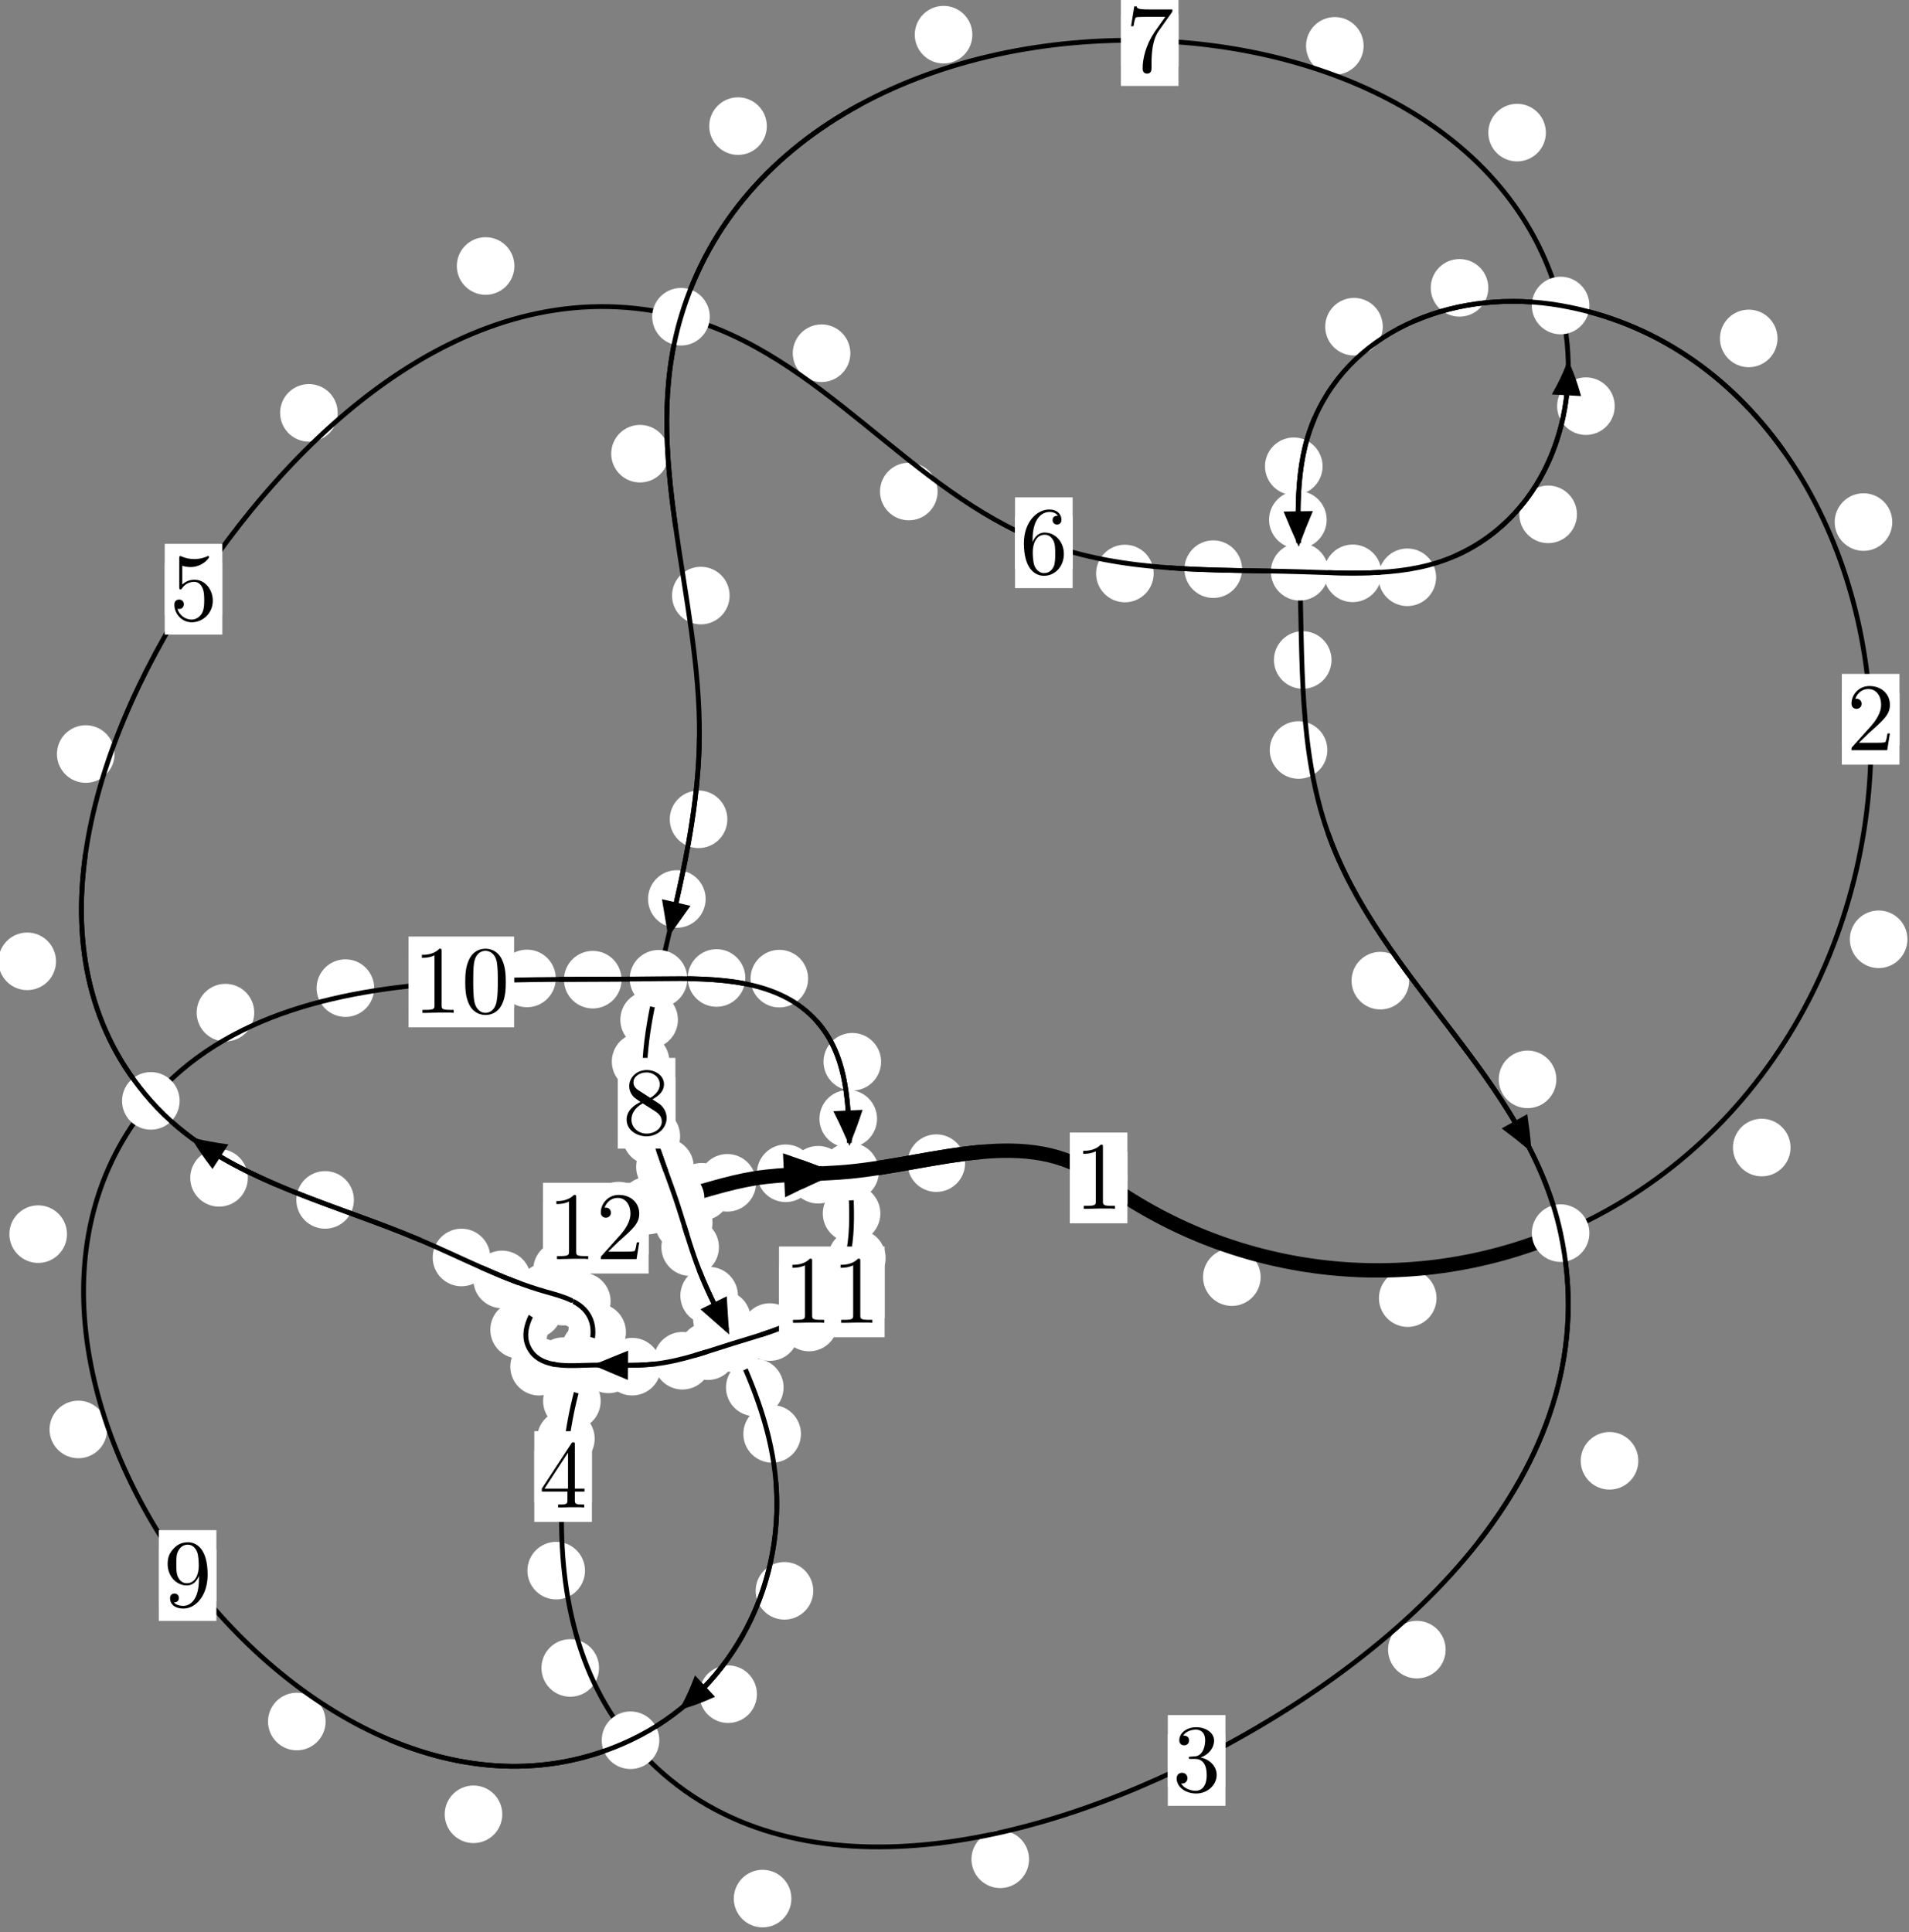 <?xml version="1.0"?>
<!-- Created by MetaPost 1.999 on 2021.07.06:0004 -->
<svg version="1.1" xmlns="http://www.w3.org/2000/svg" xmlns:xlink="http://www.w3.org/1999/xlink" width="198.167" height="200.565" viewBox="0 0 198.167 200.565">
<rect x="0" y="0" width="198.167" height="200.565" fill="#808080" stroke="none"/>
<!-- Original BoundingBox: -162.162170 -72.066254 36.004791 128.498978 -->
  <defs>
    <g transform="scale(0.01,0.01)" id="GLYPHcmr10_48">
      <path style="fill-rule: evenodd;" d="M460 -320C460 -400,455 -480,420 -554C374 -650,292 -666,250 -666C190 -666,117 -640,76 -547C44 -478,39 -400,39 -320C39 -245,43 -155,84 -79C127 2,200 22,249 22C303 22,379 1,423 -94C455 -163,460 -241,460 -320M249 -0C210 -0,151 -25,133 -121C122 -181,122 -273,122 -332C122 -396,122 -462,130 -516C149 -635,224 -644,249 -644C282 -644,348 -626,367 -527C377 -471,377 -395,377 -332C377 -257,377 -189,366 -125C351 -30,294 -0,249 -0"></path>
    </g>
    <g transform="scale(0.01,0.01)" id="GLYPHcmr10_49">
      <path style="fill-rule: evenodd;" d="M294 -640C294 -664,294 -666,271 -666C209 -602,121 -602,89 -602L89 -571C109 -571,168 -571,220 -597L220 -79C220 -43,217 -31,127 -31L95 -31L95 -0L257 -0L130 -3L217 -3L257 -3L297 -3L384 -3L419 -0L419 -31L387 -31C297 -31,294 -42,294 -79"></path>
    </g>
    <g transform="scale(0.01,0.01)" id="GLYPHcmr10_50">
      <path style="fill-rule: evenodd;" d="M127 -77L233 -180C389 -318,449 -372,449 -472C449 -586,359 -666,237 -666C124 -666,50 -574,50 -485C50 -429,100 -429,103 -429C120 -429,155 -441,155 -482C155 -508,137 -534,102 -534C94 -534,92 -534,89 -533C112 -598,166 -635,224 -635C315 -635,358 -554,358 -472C358 -392,308 -313,253 -251L61 -37C50 -26,50 -24,50 -0L421 -0L449 -174L424 -174C419 -144,412 -100,402 -85C395 -77,329 -77,307 -77"></path>
    </g>
    <g transform="scale(0.01,0.01)" id="GLYPHcmr10_51">
      <path style="fill-rule: evenodd;" d="M290 -352C372 -379,430 -449,430 -528C430 -610,342 -666,246 -666C145 -666,69 -606,69 -530C69 -497,91 -478,120 -478C151 -478,171 -500,171 -529C171 -579,124 -579,109 -579C140 -628,206 -641,242 -641C283 -641,338 -619,338 -529C338 -517,336 -459,310 -415C280 -367,246 -364,221 -363C213 -362,189 -360,182 -360C174 -359,167 -358,167 -348C167 -337,174 -337,191 -337L235 -337C317 -337,354 -269,354 -171C354 -35,285 -6,241 -6C198 -6,123 -23,88 -82C123 -77,154 -99,154 -137C154 -173,127 -193,98 -193C74 -193,42 -179,42 -135C42 -44,135 22,244 22C366 22,457 -69,457 -171C457 -253,394 -331,290 -352"></path>
    </g>
    <g transform="scale(0.01,0.01)" id="GLYPHcmr10_52">
      <path style="fill-rule: evenodd;" d="M294 -165L294 -78C294 -42,292 -31,218 -31L197 -31L197 -0L332 -0L238 -3L290 -3L332 -3L374 -3L427 -3L468 -0L468 -31L447 -31C373 -31,371 -42,371 -78L371 -165L471 -165L471 -196L371 -196L371 -651C371 -671,371 -677,355 -677C346 -677,343 -677,335 -665L28 -196L28 -165M300 -196L56 -196L300 -569"></path>
    </g>
    <g transform="scale(0.01,0.01)" id="GLYPHcmr10_53">
      <path style="fill-rule: evenodd;" d="M449 -201C449 -320,367 -420,259 -420C211 -420,168 -404,132 -369L132 -564C152 -558,185 -551,217 -551C340 -551,410 -642,410 -655C410 -661,407 -666,400 -666C399 -666,397 -666,392 -663C372 -654,323 -634,256 -634C216 -634,170 -641,123 -662C115 -665,113 -665,111 -665C101 -665,101 -657,101 -641L101 -345C101 -327,101 -319,115 -319C122 -319,124 -322,128 -328C139 -344,176 -398,257 -398C309 -398,334 -352,342 -334C358 -297,360 -258,360 -208C360 -173,360 -113,336 -71C312 -32,275 -6,229 -6C156 -6,99 -59,82 -118C85 -117,88 -116,99 -116C132 -116,149 -141,149 -165C149 -189,132 -214,99 -214C85 -214,50 -207,50 -161C50 -75,119 22,231 22C347 22,449 -74,449 -201"></path>
    </g>
    <g transform="scale(0.01,0.01)" id="GLYPHcmr10_54">
      <path style="fill-rule: evenodd;" d="M132 -328L132 -352C132 -605,256 -641,307 -641C331 -641,373 -635,395 -601C380 -601,340 -601,340 -556C340 -525,364 -510,386 -510C402 -510,432 -519,432 -558C432 -618,388 -666,305 -666C177 -666,42 -537,42 -316C42 -49,158 22,251 22C362 22,457 -72,457 -204C457 -331,368 -427,257 -427C189 -427,152 -376,132 -328M251 -6C188 -6,158 -66,152 -81C134 -128,134 -208,134 -226C134 -304,166 -404,256 -404C272 -404,318 -404,349 -342C367 -305,367 -254,367 -205C367 -157,367 -107,350 -71C320 -11,274 -6,251 -6"></path>
    </g>
    <g transform="scale(0.01,0.01)" id="GLYPHcmr10_55">
      <path style="fill-rule: evenodd;" d="M476 -609C485 -621,485 -623,485 -644L242 -644C120 -644,118 -657,114 -676L89 -676L56 -470L81 -470C84 -486,93 -549,106 -561C113 -567,191 -567,204 -567L411 -567C400 -551,321 -442,299 -409C209 -274,176 -135,176 -33C176 -23,176 22,222 22C268 22,268 -23,268 -33L268 -84C268 -139,271 -194,279 -248C283 -271,297 -357,341 -419"></path>
    </g>
    <g transform="scale(0.01,0.01)" id="GLYPHcmr10_56">
      <path style="fill-rule: evenodd;" d="M163 -457C117 -487,113 -521,113 -538C113 -599,178 -641,249 -641C322 -641,386 -589,386 -517C386 -460,347 -412,287 -377M309 -362C381 -399,430 -451,430 -517C430 -609,341 -666,250 -666C150 -666,69 -592,69 -499C69 -481,71 -436,113 -389C124 -377,161 -352,186 -335C128 -306,42 -250,42 -151C42 -45,144 22,249 22C362 22,457 -61,457 -168C457 -204,446 -249,408 -291C389 -312,373 -322,309 -362M209 -320L332 -242C360 -223,407 -193,407 -132C407 -58,332 -6,250 -6C164 -6,92 -68,92 -151C92 -209,124 -273,209 -320"></path>
    </g>
    <g transform="scale(0.01,0.01)" id="GLYPHcmr10_57">
      <path style="fill-rule: evenodd;" d="M367 -318L367 -286C367 -52,263 -6,205 -6C188 -6,134 -8,107 -42C151 -42,159 -71,159 -88C159 -119,135 -134,113 -134C97 -134,67 -125,67 -86C67 -19,121 22,206 22C335 22,457 -114,457 -329C457 -598,342 -666,253 -666C198 -666,149 -648,106 -603C65 -558,42 -516,42 -441C42 -316,130 -218,242 -218C303 -218,344 -260,367 -318M243 -241C227 -241,181 -241,150 -304C132 -341,132 -391,132 -440C132 -494,132 -541,153 -578C180 -628,218 -641,253 -641C299 -641,332 -607,349 -562C361 -530,365 -467,365 -421C365 -338,331 -241,243 -241"></path>
    </g>
  </defs>
  <path d="M130.863 132.568C130.863 131.775,130.548 131.015,129.987 130.455C129.427 129.894,128.666 129.579,127.874 129.579C127.081 129.579,126.321 129.894,125.76 130.455C125.2 131.015,124.885 131.775,124.885 132.568C124.885 133.361,125.2 134.121,125.76 134.681C126.321 135.242,127.081 135.557,127.874 135.557C128.666 135.557,129.427 135.242,129.987 134.681C130.548 134.121,130.863 133.361,130.863 132.568Z" style="fill: rgb(100%,100%,100%);stroke: none;"></path>
  <path d="M117.031 122.27C117.031 121.477,116.716 120.717,116.156 120.156C115.596 119.596,114.835 119.281,114.043 119.281C113.25 119.281,112.49 119.596,111.929 120.156C111.369 120.717,111.054 121.477,111.054 122.27C111.054 123.062,111.369 123.823,111.929 124.383C112.49 124.944,113.25 125.259,114.043 125.259C114.835 125.259,115.596 124.944,116.156 124.383C116.716 123.823,117.031 123.062,117.031 122.27Z" style="fill: rgb(100%,100%,100%);stroke: none;"></path>
  <path d="M185.871 119.118C185.871 118.325,185.556 117.565,184.995 117.005C184.435 116.444,183.674 116.129,182.882 116.129C182.089 116.129,181.329 116.444,180.768 117.005C180.208 117.565,179.893 118.325,179.893 119.118C179.893 119.911,180.208 120.671,180.768 121.231C181.329 121.792,182.089 122.107,182.882 122.107C183.674 122.107,184.435 121.792,184.995 121.231C185.556 120.671,185.871 119.911,185.871 119.118Z" style="fill: rgb(100%,100%,100%);stroke: none;"></path>
  <path d="M149.121 134.749C149.121 133.957,148.806 133.197,148.245 132.636C147.685 132.076,146.925 131.761,146.132 131.761C145.339 131.761,144.579 132.076,144.019 132.636C143.458 133.197,143.143 133.957,143.143 134.749C143.143 135.542,143.458 136.302,144.019 136.863C144.579 137.423,145.339 137.738,146.132 137.738C146.925 137.738,147.685 137.423,148.245 136.863C148.806 136.302,149.121 135.542,149.121 134.749Z" style="fill: rgb(100%,100%,100%);stroke: none;"></path>
  <path d="M196.431 54.191C196.431 53.398,196.116 52.638,195.556 52.077C194.995 51.517,194.235 51.202,193.442 51.202C192.65 51.202,191.889 51.517,191.329 52.077C190.768 52.638,190.453 53.398,190.453 54.191C190.453 54.983,190.768 55.744,191.329 56.304C191.889 56.865,192.65 57.179,193.442 57.179C194.235 57.179,194.995 56.865,195.556 56.304C196.116 55.744,196.431 54.983,196.431 54.191Z" style="fill: rgb(100%,100%,100%);stroke: none;"></path>
  <path d="M198.005 97.5C198.005 96.707,197.69 95.947,197.129 95.387C196.569 94.826,195.809 94.511,195.016 94.511C194.223 94.511,193.463 94.826,192.903 95.387C192.342 95.947,192.027 96.707,192.027 97.5C192.027 98.293,192.342 99.053,192.903 99.613C193.463 100.174,194.223 100.489,195.016 100.489C195.809 100.489,196.569 100.174,197.129 99.613C197.69 99.053,198.005 98.293,198.005 97.5Z" style="fill: rgb(100%,100%,100%);stroke: none;"></path>
  <path d="M154.496 29.878C154.496 29.085,154.181 28.325,153.621 27.764C153.06 27.204,152.3 26.889,151.507 26.889C150.715 26.889,149.955 27.204,149.394 27.764C148.834 28.325,148.519 29.085,148.519 29.878C148.519 30.67,148.834 31.431,149.394 31.991C149.955 32.552,150.715 32.866,151.507 32.866C152.3 32.866,153.06 32.552,153.621 31.991C154.181 31.431,154.496 30.67,154.496 29.878Z" style="fill: rgb(100%,100%,100%);stroke: none;"></path>
  <path d="M184.519 35.128C184.519 34.336,184.204 33.576,183.644 33.015C183.083 32.455,182.323 32.14,181.53 32.14C180.738 32.14,179.977 32.455,179.417 33.015C178.856 33.576,178.542 34.336,178.542 35.128C178.542 35.921,178.856 36.681,179.417 37.242C179.977 37.802,180.738 38.117,181.53 38.117C182.323 38.117,183.083 37.802,183.644 37.242C184.204 36.681,184.519 35.921,184.519 35.128Z" style="fill: rgb(100%,100%,100%);stroke: none;"></path>
  <path d="M137.293 48.401C137.293 47.608,136.978 46.848,136.417 46.288C135.857 45.727,135.097 45.412,134.304 45.412C133.511 45.412,132.751 45.727,132.191 46.288C131.63 46.848,131.315 47.608,131.315 48.401C131.315 49.194,131.63 49.954,132.191 50.514C132.751 51.075,133.511 51.39,134.304 51.39C135.097 51.39,135.857 51.075,136.417 50.514C136.978 49.954,137.293 49.194,137.293 48.401Z" style="fill: rgb(100%,100%,100%);stroke: none;"></path>
  <path d="M143.543 33.912C143.543 33.119,143.229 32.359,142.668 31.799C142.108 31.238,141.347 30.923,140.555 30.923C139.762 30.923,139.002 31.238,138.441 31.799C137.881 32.359,137.566 33.119,137.566 33.912C137.566 34.705,137.881 35.465,138.441 36.025C139.002 36.586,139.762 36.901,140.555 36.901C141.347 36.901,142.108 36.586,142.668 36.025C143.229 35.465,143.543 34.705,143.543 33.912Z" style="fill: rgb(100%,100%,100%);stroke: none;"></path>
  <path d="M138.221 68.507C138.221 67.715,137.906 66.954,137.345 66.394C136.785 65.834,136.025 65.519,135.232 65.519C134.439 65.519,133.679 65.834,133.119 66.394C132.558 66.954,132.243 67.715,132.243 68.507C132.243 69.3,132.558 70.06,133.119 70.621C133.679 71.181,134.439 71.496,135.232 71.496C136.025 71.496,136.785 71.181,137.345 70.621C137.906 70.06,138.221 69.3,138.221 68.507Z" style="fill: rgb(100%,100%,100%);stroke: none;"></path>
  <path d="M137.717 53.952C137.717 53.159,137.402 52.399,136.841 51.838C136.281 51.278,135.52 50.963,134.728 50.963C133.935 50.963,133.175 51.278,132.614 51.838C132.054 52.399,131.739 53.159,131.739 53.952C131.739 54.744,132.054 55.504,132.614 56.065C133.175 56.625,133.935 56.94,134.728 56.94C135.52 56.94,136.281 56.625,136.841 56.065C137.402 55.504,137.717 54.744,137.717 53.952Z" style="fill: rgb(100%,100%,100%);stroke: none;"></path>
  <path d="M146.277 101.793C146.277 101,145.962 100.24,145.401 99.679C144.841 99.119,144.081 98.804,143.288 98.804C142.495 98.804,141.735 99.119,141.175 99.679C140.614 100.24,140.299 101,140.299 101.793C140.299 102.585,140.614 103.345,141.175 103.906C141.735 104.466,142.495 104.781,143.288 104.781C144.081 104.781,144.841 104.466,145.401 103.906C145.962 103.345,146.277 102.585,146.277 101.793Z" style="fill: rgb(100%,100%,100%);stroke: none;"></path>
  <path d="M137.787 77.853C137.787 77.06,137.472 76.3,136.912 75.739C136.351 75.179,135.591 74.864,134.798 74.864C134.006 74.864,133.246 75.179,132.685 75.739C132.125 76.3,131.81 77.06,131.81 77.853C131.81 78.645,132.125 79.406,132.685 79.966C133.246 80.527,134.006 80.841,134.798 80.841C135.591 80.841,136.351 80.527,136.912 79.966C137.472 79.406,137.787 78.645,137.787 77.853Z" style="fill: rgb(100%,100%,100%);stroke: none;"></path>
  <path d="M170.068 151.635C170.068 150.842,169.753 150.082,169.193 149.522C168.632 148.961,167.872 148.646,167.079 148.646C166.287 148.646,165.526 148.961,164.966 149.522C164.405 150.082,164.091 150.842,164.091 151.635C164.091 152.428,164.405 153.188,164.966 153.748C165.526 154.309,166.287 154.624,167.079 154.624C167.872 154.624,168.632 154.309,169.193 153.748C169.753 153.188,170.068 152.428,170.068 151.635Z" style="fill: rgb(100%,100%,100%);stroke: none;"></path>
  <path d="M161.559 112.04C161.559 111.247,161.244 110.487,160.683 109.926C160.123 109.366,159.363 109.051,158.57 109.051C157.777 109.051,157.017 109.366,156.457 109.926C155.896 110.487,155.581 111.247,155.581 112.04C155.581 112.832,155.896 113.593,156.457 114.153C157.017 114.714,157.777 115.028,158.57 115.028C159.363 115.028,160.123 114.714,160.683 114.153C161.244 113.593,161.559 112.832,161.559 112.04Z" style="fill: rgb(100%,100%,100%);stroke: none;"></path>
  <path d="M106.822 192.995C106.822 192.202,106.507 191.442,105.946 190.882C105.386 190.321,104.626 190.006,103.833 190.006C103.04 190.006,102.28 190.321,101.72 190.882C101.159 191.442,100.844 192.202,100.844 192.995C100.844 193.788,101.159 194.548,101.72 195.108C102.28 195.669,103.04 195.984,103.833 195.984C104.626 195.984,105.386 195.669,105.946 195.108C106.507 194.548,106.822 193.788,106.822 192.995Z" style="fill: rgb(100%,100%,100%);stroke: none;"></path>
  <path d="M150.068 171.236C150.068 170.443,149.753 169.683,149.193 169.123C148.632 168.562,147.872 168.247,147.079 168.247C146.287 168.247,145.527 168.562,144.966 169.123C144.406 169.683,144.091 170.443,144.091 171.236C144.091 172.029,144.406 172.789,144.966 173.349C145.527 173.91,146.287 174.225,147.079 174.225C147.872 174.225,148.632 173.91,149.193 173.349C149.753 172.789,150.068 172.029,150.068 171.236Z" style="fill: rgb(100%,100%,100%);stroke: none;"></path>
  <path d="M62.183 173.136C62.183 172.343,61.868 171.583,61.308 171.023C60.747 170.462,59.987 170.147,59.194 170.147C58.402 170.147,57.641 170.462,57.081 171.023C56.521 171.583,56.206 172.343,56.206 173.136C56.206 173.929,56.521 174.689,57.081 175.249C57.641 175.81,58.402 176.125,59.194 176.125C59.987 176.125,60.747 175.81,61.308 175.249C61.868 174.689,62.183 173.929,62.183 173.136Z" style="fill: rgb(100%,100%,100%);stroke: none;"></path>
  <path d="M82.151 197.078C82.151 196.285,81.836 195.525,81.275 194.964C80.715 194.404,79.955 194.089,79.162 194.089C78.369 194.089,77.609 194.404,77.049 194.964C76.488 195.525,76.173 196.285,76.173 197.078C76.173 197.87,76.488 198.63,77.049 199.191C77.609 199.751,78.369 200.066,79.162 200.066C79.955 200.066,80.715 199.751,81.275 199.191C81.836 198.63,82.151 197.87,82.151 197.078Z" style="fill: rgb(100%,100%,100%);stroke: none;"></path>
  <path d="M61.732 149.342C61.732 148.549,61.417 147.789,60.857 147.228C60.296 146.668,59.536 146.353,58.743 146.353C57.951 146.353,57.19 146.668,56.63 147.228C56.07 147.789,55.755 148.549,55.755 149.342C55.755 150.134,56.07 150.895,56.63 151.455C57.19 152.015,57.951 152.33,58.743 152.33C59.536 152.33,60.296 152.015,60.857 151.455C61.417 150.895,61.732 150.134,61.732 149.342Z" style="fill: rgb(100%,100%,100%);stroke: none;"></path>
  <path d="M60.726 163.036C60.726 162.243,60.411 161.483,59.851 160.923C59.29 160.362,58.53 160.047,57.737 160.047C56.945 160.047,56.185 160.362,55.624 160.923C55.064 161.483,54.749 162.243,54.749 163.036C54.749 163.829,55.064 164.589,55.624 165.149C56.185 165.71,56.945 166.025,57.737 166.025C58.53 166.025,59.29 165.71,59.851 165.149C60.411 164.589,60.726 163.829,60.726 163.036Z" style="fill: rgb(100%,100%,100%);stroke: none;"></path>
  <path d="M64.278 140.063C64.278 139.27,63.963 138.51,63.402 137.95C62.842 137.389,62.082 137.074,61.289 137.074C60.496 137.074,59.736 137.389,59.176 137.95C58.615 138.51,58.3 139.27,58.3 140.063C58.3 140.856,58.615 141.616,59.176 142.176C59.736 142.737,60.496 143.052,61.289 143.052C62.082 143.052,62.842 142.737,63.402 142.176C63.963 141.616,64.278 140.856,64.278 140.063Z" style="fill: rgb(100%,100%,100%);stroke: none;"></path>
  <path d="M62.355 145.431C62.355 144.638,62.04 143.878,61.48 143.317C60.92 142.757,60.159 142.442,59.367 142.442C58.574 142.442,57.814 142.757,57.253 143.317C56.693 143.878,56.378 144.638,56.378 145.431C56.378 146.223,56.693 146.984,57.253 147.544C57.814 148.105,58.574 148.42,59.367 148.42C60.159 148.42,60.92 148.105,61.48 147.544C62.04 146.984,62.355 146.223,62.355 145.431Z" style="fill: rgb(100%,100%,100%);stroke: none;"></path>
  <path d="M63.386 135.082C63.386 134.289,63.071 133.529,62.511 132.968C61.95 132.408,61.19 132.093,60.398 132.093C59.605 132.093,58.845 132.408,58.284 132.968C57.724 133.529,57.409 134.289,57.409 135.082C57.409 135.874,57.724 136.634,58.284 137.195C58.845 137.755,59.605 138.07,60.398 138.07C61.19 138.07,61.95 137.755,62.511 137.195C63.071 136.634,63.386 135.874,63.386 135.082Z" style="fill: rgb(100%,100%,100%);stroke: none;"></path>
  <path d="M64.978 138.286C64.978 137.494,64.663 136.734,64.103 136.173C63.542 135.613,62.782 135.298,61.989 135.298C61.197 135.298,60.436 135.613,59.876 136.173C59.315 136.734,59.001 137.494,59.001 138.286C59.001 139.079,59.315 139.839,59.876 140.4C60.436 140.96,61.197 141.275,61.989 141.275C62.782 141.275,63.542 140.96,64.103 140.4C64.663 139.839,64.978 139.079,64.978 138.286Z" style="fill: rgb(100%,100%,100%);stroke: none;"></path>
  <path d="M55.109 132.807C55.109 132.014,54.794 131.254,54.233 130.694C53.673 130.133,52.913 129.818,52.12 129.818C51.327 129.818,50.567 130.133,50.007 130.694C49.446 131.254,49.131 132.014,49.131 132.807C49.131 133.6,49.446 134.36,50.007 134.92C50.567 135.481,51.327 135.796,52.12 135.796C52.913 135.796,53.673 135.481,54.233 134.92C54.794 134.36,55.109 133.6,55.109 132.807Z" style="fill: rgb(100%,100%,100%);stroke: none;"></path>
  <path d="M61.452 134.594C61.452 133.801,61.137 133.041,60.577 132.481C60.016 131.92,59.256 131.605,58.463 131.605C57.671 131.605,56.911 131.92,56.35 132.481C55.79 133.041,55.475 133.801,55.475 134.594C55.475 135.387,55.79 136.147,56.35 136.707C56.911 137.268,57.671 137.583,58.463 137.583C59.256 137.583,60.016 137.268,60.577 136.707C61.137 136.147,61.452 135.387,61.452 134.594Z" style="fill: rgb(100%,100%,100%);stroke: none;"></path>
  <path d="M36.738 124.553C36.738 123.76,36.423 123,35.863 122.44C35.302 121.879,34.542 121.564,33.749 121.564C32.957 121.564,32.196 121.879,31.636 122.44C31.075 123,30.761 123.76,30.761 124.553C30.761 125.346,31.075 126.106,31.636 126.666C32.196 127.227,32.957 127.542,33.749 127.542C34.542 127.542,35.302 127.227,35.863 126.666C36.423 126.106,36.738 125.346,36.738 124.553Z" style="fill: rgb(100%,100%,100%);stroke: none;"></path>
  <path d="M50.895 130.529C50.895 129.737,50.58 128.977,50.019 128.416C49.459 127.856,48.699 127.541,47.906 127.541C47.113 127.541,46.353 127.856,45.793 128.416C45.232 128.977,44.917 129.737,44.917 130.529C44.917 131.322,45.232 132.082,45.793 132.643C46.353 133.203,47.113 133.518,47.906 133.518C48.699 133.518,49.459 133.203,50.019 132.643C50.58 132.082,50.895 131.322,50.895 130.529Z" style="fill: rgb(100%,100%,100%);stroke: none;"></path>
  <path d="M5.815 99.788C5.815 98.996,5.5 98.235,4.94 97.675C4.379 97.114,3.619 96.8,2.827 96.8C2.034 96.8,1.274 97.114,0.713 97.675C0.153 98.235,-0.162 98.996,-0.162 99.788C-0.162 100.581,0.153 101.341,0.713 101.902C1.274 102.462,2.034 102.777,2.827 102.777C3.619 102.777,4.379 102.462,4.94 101.902C5.5 101.341,5.815 100.581,5.815 99.788Z" style="fill: rgb(100%,100%,100%);stroke: none;"></path>
  <path d="M25.727 122.264C25.727 121.471,25.412 120.711,24.851 120.15C24.291 119.59,23.531 119.275,22.738 119.275C21.945 119.275,21.185 119.59,20.625 120.15C20.064 120.711,19.749 121.471,19.749 122.264C19.749 123.056,20.064 123.816,20.625 124.377C21.185 124.937,21.945 125.252,22.738 125.252C23.531 125.252,24.291 124.937,24.851 124.377C25.412 123.816,25.727 123.056,25.727 122.264Z" style="fill: rgb(100%,100%,100%);stroke: none;"></path>
  <path d="M35.054 42.855C35.054 42.063,34.739 41.302,34.179 40.742C33.618 40.181,32.858 39.867,32.066 39.867C31.273 39.867,30.513 40.181,29.952 40.742C29.392 41.302,29.077 42.063,29.077 42.855C29.077 43.648,29.392 44.408,29.952 44.969C30.513 45.529,31.273 45.844,32.066 45.844C32.858 45.844,33.618 45.529,34.179 44.969C34.739 44.408,35.054 43.648,35.054 42.855Z" style="fill: rgb(100%,100%,100%);stroke: none;"></path>
  <path d="M11.89 78.27C11.89 77.477,11.575 76.717,11.014 76.157C10.454 75.596,9.694 75.281,8.901 75.281C8.108 75.281,7.348 75.596,6.788 76.157C6.227 76.717,5.912 77.477,5.912 78.27C5.912 79.063,6.227 79.823,6.788 80.383C7.348 80.944,8.108 81.259,8.901 81.259C9.694 81.259,10.454 80.944,11.014 80.383C11.575 79.823,11.89 79.063,11.89 78.27Z" style="fill: rgb(100%,100%,100%);stroke: none;"></path>
  <path d="M88.272 36.666C88.272 35.873,87.957 35.113,87.397 34.553C86.837 33.992,86.076 33.677,85.284 33.677C84.491 33.677,83.731 33.992,83.17 34.553C82.61 35.113,82.295 35.873,82.295 36.666C82.295 37.459,82.61 38.219,83.17 38.779C83.731 39.34,84.491 39.655,85.284 39.655C86.076 39.655,86.837 39.34,87.397 38.779C87.957 38.219,88.272 37.459,88.272 36.666Z" style="fill: rgb(100%,100%,100%);stroke: none;"></path>
  <path d="M53.398 27.612C53.398 26.819,53.083 26.059,52.523 25.498C51.962 24.938,51.202 24.623,50.409 24.623C49.617 24.623,48.856 24.938,48.296 25.498C47.735 26.059,47.421 26.819,47.421 27.612C47.421 28.404,47.735 29.165,48.296 29.725C48.856 30.286,49.617 30.601,50.409 30.601C51.202 30.601,51.962 30.286,52.523 29.725C53.083 29.165,53.398 28.404,53.398 27.612Z" style="fill: rgb(100%,100%,100%);stroke: none;"></path>
  <path d="M119.759 59.531C119.759 58.738,119.444 57.978,118.884 57.418C118.323 56.857,117.563 56.542,116.77 56.542C115.978 56.542,115.218 56.857,114.657 57.418C114.097 57.978,113.782 58.738,113.782 59.531C113.782 60.324,114.097 61.084,114.657 61.644C115.218 62.205,115.978 62.52,116.77 62.52C117.563 62.52,118.323 62.205,118.884 61.644C119.444 61.084,119.759 60.324,119.759 59.531Z" style="fill: rgb(100%,100%,100%);stroke: none;"></path>
  <path d="M97.33 51.02C97.33 50.227,97.015 49.467,96.455 48.907C95.894 48.346,95.134 48.031,94.341 48.031C93.549 48.031,92.788 48.346,92.228 48.907C91.667 49.467,91.352 50.227,91.352 51.02C91.352 51.813,91.667 52.573,92.228 53.133C92.788 53.694,93.549 54.009,94.341 54.009C95.134 54.009,95.894 53.694,96.455 53.133C97.015 52.573,97.33 51.813,97.33 51.02Z" style="fill: rgb(100%,100%,100%);stroke: none;"></path>
  <path d="M143.409 59.513C143.409 58.72,143.094 57.96,142.533 57.399C141.973 56.839,141.213 56.524,140.42 56.524C139.627 56.524,138.867 56.839,138.307 57.399C137.746 57.96,137.431 58.72,137.431 59.513C137.431 60.305,137.746 61.066,138.307 61.626C138.867 62.187,139.627 62.502,140.42 62.502C141.213 62.502,141.973 62.187,142.533 61.626C143.094 61.066,143.409 60.305,143.409 59.513Z" style="fill: rgb(100%,100%,100%);stroke: none;"></path>
  <path d="M128.933 59.08C128.933 58.287,128.618 57.527,128.057 56.967C127.497 56.406,126.737 56.091,125.944 56.091C125.151 56.091,124.391 56.406,123.831 56.967C123.27 57.527,122.955 58.287,122.955 59.08C122.955 59.873,123.27 60.633,123.831 61.193C124.391 61.754,125.151 62.069,125.944 62.069C126.737 62.069,127.497 61.754,128.057 61.193C128.618 60.633,128.933 59.873,128.933 59.08Z" style="fill: rgb(100%,100%,100%);stroke: none;"></path>
  <path d="M163.697 53.391C163.697 52.599,163.382 51.838,162.822 51.278C162.261 50.718,161.501 50.403,160.708 50.403C159.916 50.403,159.155 50.718,158.595 51.278C158.034 51.838,157.72 52.599,157.72 53.391C157.72 54.184,158.034 54.944,158.595 55.505C159.155 56.065,159.916 56.38,160.708 56.38C161.501 56.38,162.261 56.065,162.822 55.505C163.382 54.944,163.697 54.184,163.697 53.391Z" style="fill: rgb(100%,100%,100%);stroke: none;"></path>
  <path d="M149.078 59.924C149.078 59.131,148.763 58.371,148.203 57.811C147.642 57.25,146.882 56.935,146.089 56.935C145.297 56.935,144.537 57.25,143.976 57.811C143.416 58.371,143.101 59.131,143.101 59.924C143.101 60.717,143.416 61.477,143.976 62.037C144.537 62.598,145.297 62.913,146.089 62.913C146.882 62.913,147.642 62.598,148.203 62.037C148.763 61.477,149.078 60.717,149.078 59.924Z" style="fill: rgb(100%,100%,100%);stroke: none;"></path>
  <path d="M160.473 13.766C160.473 12.973,160.158 12.213,159.598 11.653C159.038 11.092,158.277 10.777,157.485 10.777C156.692 10.777,155.932 11.092,155.371 11.653C154.811 12.213,154.496 12.973,154.496 13.766C154.496 14.559,154.811 15.319,155.371 15.879C155.932 16.44,156.692 16.755,157.485 16.755C158.277 16.755,159.038 16.44,159.598 15.879C160.158 15.319,160.473 14.559,160.473 13.766Z" style="fill: rgb(100%,100%,100%);stroke: none;"></path>
  <path d="M167.617 42.161C167.617 41.368,167.302 40.608,166.742 40.047C166.181 39.487,165.421 39.172,164.629 39.172C163.836 39.172,163.076 39.487,162.515 40.047C161.955 40.608,161.64 41.368,161.64 42.161C161.64 42.953,161.955 43.713,162.515 44.274C163.076 44.834,163.836 45.149,164.629 45.149C165.421 45.149,166.181 44.834,166.742 44.274C167.302 43.713,167.617 42.953,167.617 42.161Z" style="fill: rgb(100%,100%,100%);stroke: none;"></path>
  <path d="M100.937 3.599C100.937 2.806,100.622 2.046,100.062 1.486C99.501 0.925,98.741 0.61,97.949 0.61C97.156 0.61,96.396 0.925,95.835 1.486C95.275 2.046,94.96 2.806,94.96 3.599C94.96 4.392,95.275 5.152,95.835 5.712C96.396 6.273,97.156 6.588,97.949 6.588C98.741 6.588,99.501 6.273,100.062 5.712C100.622 5.152,100.937 4.392,100.937 3.599Z" style="fill: rgb(100%,100%,100%);stroke: none;"></path>
  <path d="M141.553 4.761C141.553 3.969,141.238 3.208,140.678 2.648C140.117 2.087,139.357 1.772,138.564 1.772C137.772 1.772,137.012 2.087,136.451 2.648C135.891 3.208,135.576 3.969,135.576 4.761C135.576 5.554,135.891 6.314,136.451 6.875C137.012 7.435,137.772 7.75,138.564 7.75C139.357 7.75,140.117 7.435,140.678 6.875C141.238 6.314,141.553 5.554,141.553 4.761Z" style="fill: rgb(100%,100%,100%);stroke: none;"></path>
  <path d="M69.425 47.094C69.425 46.301,69.11 45.541,68.55 44.98C67.989 44.42,67.229 44.105,66.437 44.105C65.644 44.105,64.884 44.42,64.323 44.98C63.763 45.541,63.448 46.301,63.448 47.094C63.448 47.886,63.763 48.647,64.323 49.207C64.884 49.767,65.644 50.082,66.437 50.082C67.229 50.082,67.989 49.767,68.55 49.207C69.11 48.647,69.425 47.886,69.425 47.094Z" style="fill: rgb(100%,100%,100%);stroke: none;"></path>
  <path d="M79.6 13.091C79.6 12.299,79.285 11.539,78.725 10.978C78.164 10.418,77.404 10.103,76.611 10.103C75.819 10.103,75.059 10.418,74.498 10.978C73.938 11.539,73.623 12.299,73.623 13.091C73.623 13.884,73.938 14.644,74.498 15.205C75.059 15.765,75.819 16.08,76.611 16.08C77.404 16.08,78.164 15.765,78.725 15.205C79.285 14.644,79.6 13.884,79.6 13.091Z" style="fill: rgb(100%,100%,100%);stroke: none;"></path>
  <path d="M75.504 85.044C75.504 84.252,75.189 83.491,74.629 82.931C74.068 82.37,73.308 82.055,72.516 82.055C71.723 82.055,70.963 82.37,70.402 82.931C69.842 83.491,69.527 84.252,69.527 85.044C69.527 85.837,69.842 86.597,70.402 87.158C70.963 87.718,71.723 88.033,72.516 88.033C73.308 88.033,74.068 87.718,74.629 87.158C75.189 86.597,75.504 85.837,75.504 85.044Z" style="fill: rgb(100%,100%,100%);stroke: none;"></path>
  <path d="M75.74 61.822C75.74 61.029,75.425 60.269,74.865 59.709C74.305 59.148,73.544 58.833,72.752 58.833C71.959 58.833,71.199 59.148,70.638 59.709C70.078 60.269,69.763 61.029,69.763 61.822C69.763 62.615,70.078 63.375,70.638 63.935C71.199 64.496,71.959 64.811,72.752 64.811C73.544 64.811,74.305 64.496,74.865 63.935C75.425 63.375,75.74 62.615,75.74 61.822Z" style="fill: rgb(100%,100%,100%);stroke: none;"></path>
  <path d="M70.372 105.852C70.372 105.059,70.058 104.299,69.497 103.739C68.937 103.178,68.176 102.863,67.384 102.863C66.591 102.863,65.831 103.178,65.27 103.739C64.71 104.299,64.395 105.059,64.395 105.852C64.395 106.645,64.71 107.405,65.27 107.965C65.831 108.526,66.591 108.841,67.384 108.841C68.176 108.841,68.937 108.526,69.497 107.965C70.058 107.405,70.372 106.645,70.372 105.852Z" style="fill: rgb(100%,100%,100%);stroke: none;"></path>
  <path d="M73.248 93.316C73.248 92.524,72.933 91.764,72.372 91.203C71.812 90.643,71.052 90.328,70.259 90.328C69.466 90.328,68.706 90.643,68.146 91.203C67.585 91.764,67.27 92.524,67.27 93.316C67.27 94.109,67.585 94.869,68.146 95.43C68.706 95.99,69.466 96.305,70.259 96.305C71.052 96.305,71.812 95.99,72.372 95.43C72.933 94.869,73.248 94.109,73.248 93.316Z" style="fill: rgb(100%,100%,100%);stroke: none;"></path>
  <path d="M70.6 117.942C70.6 117.149,70.285 116.389,69.725 115.829C69.164 115.268,68.404 114.953,67.612 114.953C66.819 114.953,66.059 115.268,65.498 115.829C64.938 116.389,64.623 117.149,64.623 117.942C64.623 118.735,64.938 119.495,65.498 120.055C66.059 120.616,66.819 120.931,67.612 120.931C68.404 120.931,69.164 120.616,69.725 120.055C70.285 119.495,70.6 118.735,70.6 117.942Z" style="fill: rgb(100%,100%,100%);stroke: none;"></path>
  <path d="M69.487 110.194C69.487 109.402,69.172 108.642,68.612 108.081C68.051 107.521,67.291 107.206,66.499 107.206C65.706 107.206,64.946 107.521,64.385 108.081C63.825 108.642,63.51 109.402,63.51 110.194C63.51 110.987,63.825 111.747,64.385 112.308C64.946 112.868,65.706 113.183,66.499 113.183C67.291 113.183,68.051 112.868,68.612 112.308C69.172 111.747,69.487 110.987,69.487 110.194Z" style="fill: rgb(100%,100%,100%);stroke: none;"></path>
  <path d="M73.964 126.9C73.964 126.107,73.649 125.347,73.089 124.786C72.528 124.226,71.768 123.911,70.975 123.911C70.182 123.911,69.422 124.226,68.862 124.786C68.301 125.347,67.986 126.107,67.986 126.9C67.986 127.692,68.301 128.453,68.862 129.013C69.422 129.574,70.182 129.888,70.975 129.888C71.768 129.888,72.528 129.574,73.089 129.013C73.649 128.453,73.964 127.692,73.964 126.9Z" style="fill: rgb(100%,100%,100%);stroke: none;"></path>
  <path d="M72.015 121.133C72.015 120.34,71.7 119.58,71.139 119.02C70.579 118.459,69.819 118.144,69.026 118.144C68.233 118.144,67.473 118.459,66.913 119.02C66.352 119.58,66.037 120.34,66.037 121.133C66.037 121.926,66.352 122.686,66.913 123.246C67.473 123.807,68.233 124.122,69.026 124.122C69.819 124.122,70.579 123.807,71.139 123.246C71.7 122.686,72.015 121.926,72.015 121.133Z" style="fill: rgb(100%,100%,100%);stroke: none;"></path>
  <path d="M76.604 134.493C76.604 133.7,76.289 132.94,75.728 132.379C75.168 131.819,74.408 131.504,73.615 131.504C72.822 131.504,72.062 131.819,71.502 132.379C70.941 132.94,70.626 133.7,70.626 134.493C70.626 135.285,70.941 136.046,71.502 136.606C72.062 137.167,72.822 137.482,73.615 137.482C74.408 137.482,75.168 137.167,75.728 136.606C76.289 136.046,76.604 135.285,76.604 134.493Z" style="fill: rgb(100%,100%,100%);stroke: none;"></path>
  <path d="M74.631 129.456C74.631 128.663,74.316 127.903,73.755 127.342C73.195 126.782,72.435 126.467,71.642 126.467C70.849 126.467,70.089 126.782,69.529 127.342C68.968 127.903,68.653 128.663,68.653 129.456C68.653 130.248,68.968 131.009,69.529 131.569C70.089 132.13,70.849 132.445,71.642 132.445C72.435 132.445,73.195 132.13,73.755 131.569C74.316 131.009,74.631 130.248,74.631 129.456Z" style="fill: rgb(100%,100%,100%);stroke: none;"></path>
  <path d="M81.341 144.02C81.341 143.228,81.026 142.468,80.465 141.907C79.905 141.347,79.145 141.032,78.352 141.032C77.559 141.032,76.799 141.347,76.239 141.907C75.678 142.468,75.363 143.228,75.363 144.02C75.363 144.813,75.678 145.573,76.239 146.134C76.799 146.694,77.559 147.009,78.352 147.009C79.145 147.009,79.905 146.694,80.465 146.134C81.026 145.573,81.341 144.813,81.341 144.02Z" style="fill: rgb(100%,100%,100%);stroke: none;"></path>
  <path d="M77.93 136.936C77.93 136.143,77.615 135.383,77.055 134.822C76.494 134.262,75.734 133.947,74.941 133.947C74.149 133.947,73.389 134.262,72.828 134.822C72.268 135.383,71.953 136.143,71.953 136.936C71.953 137.728,72.268 138.488,72.828 139.049C73.389 139.609,74.149 139.924,74.941 139.924C75.734 139.924,76.494 139.609,77.055 139.049C77.615 138.488,77.93 137.728,77.93 136.936Z" style="fill: rgb(100%,100%,100%);stroke: none;"></path>
  <path d="M84.421 165.13C84.421 164.337,84.106 163.577,83.545 163.017C82.985 162.456,82.225 162.141,81.432 162.141C80.639 162.141,79.879 162.456,79.319 163.017C78.758 163.577,78.443 164.337,78.443 165.13C78.443 165.923,78.758 166.683,79.319 167.243C79.879 167.804,80.639 168.119,81.432 168.119C82.225 168.119,82.985 167.804,83.545 167.243C84.106 166.683,84.421 165.923,84.421 165.13Z" style="fill: rgb(100%,100%,100%);stroke: none;"></path>
  <path d="M83.143 148.841C83.143 148.049,82.828 147.289,82.267 146.728C81.707 146.168,80.947 145.853,80.154 145.853C79.361 145.853,78.601 146.168,78.041 146.728C77.48 147.289,77.165 148.049,77.165 148.841C77.165 149.634,77.48 150.394,78.041 150.955C78.601 151.515,79.361 151.83,80.154 151.83C80.947 151.83,81.707 151.515,82.267 150.955C82.828 150.394,83.143 149.634,83.143 148.841Z" style="fill: rgb(100%,100%,100%);stroke: none;"></path>
  <path d="M52.141 188.329C52.141 187.536,51.826 186.776,51.266 186.215C50.705 185.655,49.945 185.34,49.152 185.34C48.36 185.34,47.6 185.655,47.039 186.215C46.479 186.776,46.164 187.536,46.164 188.329C46.164 189.121,46.479 189.881,47.039 190.442C47.6 191.002,48.36 191.317,49.152 191.317C49.945 191.317,50.705 191.002,51.266 190.442C51.826 189.881,52.141 189.121,52.141 188.329Z" style="fill: rgb(100%,100%,100%);stroke: none;"></path>
  <path d="M78.575 175.861C78.575 175.068,78.26 174.308,77.7 173.747C77.139 173.187,76.379 172.872,75.587 172.872C74.794 172.872,74.034 173.187,73.473 173.747C72.913 174.308,72.598 175.068,72.598 175.861C72.598 176.653,72.913 177.413,73.473 177.974C74.034 178.534,74.794 178.849,75.587 178.849C76.379 178.849,77.139 178.534,77.7 177.974C78.26 177.413,78.575 176.653,78.575 175.861Z" style="fill: rgb(100%,100%,100%);stroke: none;"></path>
  <path d="M11.121 148.38C11.121 147.588,10.806 146.828,10.245 146.267C9.685 145.707,8.925 145.392,8.132 145.392C7.339 145.392,6.579 145.707,6.019 146.267C5.458 146.828,5.143 147.588,5.143 148.38C5.143 149.173,5.458 149.933,6.019 150.494C6.579 151.054,7.339 151.369,8.132 151.369C8.925 151.369,9.685 151.054,10.245 150.494C10.806 149.933,11.121 149.173,11.121 148.38Z" style="fill: rgb(100%,100%,100%);stroke: none;"></path>
  <path d="M33.8 178.697C33.8 177.904,33.485 177.144,32.924 176.584C32.364 176.023,31.604 175.708,30.811 175.708C30.018 175.708,29.258 176.023,28.698 176.584C28.137 177.144,27.822 177.904,27.822 178.697C27.822 179.49,28.137 180.25,28.698 180.81C29.258 181.371,30.018 181.686,30.811 181.686C31.604 181.686,32.364 181.371,32.924 180.81C33.485 180.25,33.8 179.49,33.8 178.697Z" style="fill: rgb(100%,100%,100%);stroke: none;"></path>
  <path d="M26.392 105.113C26.392 104.32,26.077 103.56,25.517 102.999C24.956 102.439,24.196 102.124,23.403 102.124C22.611 102.124,21.85 102.439,21.29 102.999C20.729 103.56,20.415 104.32,20.415 105.113C20.415 105.905,20.729 106.665,21.29 107.226C21.85 107.786,22.611 108.101,23.403 108.101C24.196 108.101,24.956 107.786,25.517 107.226C26.077 106.665,26.392 105.905,26.392 105.113Z" style="fill: rgb(100%,100%,100%);stroke: none;"></path>
  <path d="M6.952 128.106C6.952 127.313,6.637 126.553,6.076 125.993C5.516 125.432,4.756 125.117,3.963 125.117C3.17 125.117,2.41 125.432,1.85 125.993C1.289 126.553,0.974 127.313,0.974 128.106C0.974 128.899,1.289 129.659,1.85 130.219C2.41 130.78,3.17 131.095,3.963 131.095C4.756 131.095,5.516 130.78,6.076 130.219C6.637 129.659,6.952 128.899,6.952 128.106Z" style="fill: rgb(100%,100%,100%);stroke: none;"></path>
  <path d="M57.692 101.563C57.692 100.77,57.377 100.01,56.816 99.449C56.256 98.889,55.496 98.574,54.703 98.574C53.91 98.574,53.15 98.889,52.59 99.449C52.029 100.01,51.714 100.77,51.714 101.563C51.714 102.355,52.029 103.116,52.59 103.676C53.15 104.237,53.91 104.552,54.703 104.552C55.496 104.552,56.256 104.237,56.816 103.676C57.377 103.116,57.692 102.355,57.692 101.563Z" style="fill: rgb(100%,100%,100%);stroke: none;"></path>
  <path d="M38.844 102.569C38.844 101.776,38.529 101.016,37.969 100.455C37.408 99.895,36.648 99.58,35.855 99.58C35.063 99.58,34.302 99.895,33.742 100.455C33.181 101.016,32.867 101.776,32.867 102.569C32.867 103.361,33.181 104.122,33.742 104.682C34.302 105.243,35.063 105.558,35.855 105.558C36.648 105.558,37.408 105.243,37.969 104.682C38.529 104.122,38.844 103.361,38.844 102.569Z" style="fill: rgb(100%,100%,100%);stroke: none;"></path>
  <path d="M77.371 101.517C77.371 100.724,77.057 99.964,76.496 99.404C75.936 98.843,75.175 98.528,74.383 98.528C73.59 98.528,72.83 98.843,72.269 99.404C71.709 99.964,71.394 100.724,71.394 101.517C71.394 102.31,71.709 103.07,72.269 103.63C72.83 104.191,73.59 104.506,74.383 104.506C75.175 104.506,75.936 104.191,76.496 103.63C77.057 103.07,77.371 102.31,77.371 101.517Z" style="fill: rgb(100%,100%,100%);stroke: none;"></path>
  <path d="M64.522 101.693C64.522 100.9,64.208 100.14,63.647 99.579C63.087 99.019,62.326 98.704,61.534 98.704C60.741 98.704,59.981 99.019,59.42 99.579C58.86 100.14,58.545 100.9,58.545 101.693C58.545 102.485,58.86 103.245,59.42 103.806C59.981 104.366,60.741 104.681,61.534 104.681C62.326 104.681,63.087 104.366,63.647 103.806C64.208 103.245,64.522 102.485,64.522 101.693Z" style="fill: rgb(100%,100%,100%);stroke: none;"></path>
  <path d="M91.464 110.212C91.464 109.419,91.149 108.659,90.589 108.099C90.028 107.538,89.268 107.223,88.475 107.223C87.683 107.223,86.923 107.538,86.362 108.099C85.802 108.659,85.487 109.419,85.487 110.212C85.487 111.005,85.802 111.765,86.362 112.325C86.923 112.886,87.683 113.201,88.475 113.201C89.268 113.201,90.028 112.886,90.589 112.325C91.149 111.765,91.464 111.005,91.464 110.212Z" style="fill: rgb(100%,100%,100%);stroke: none;"></path>
  <path d="M83.889 101.584C83.889 100.791,83.574 100.031,83.014 99.47C82.453 98.91,81.693 98.595,80.9 98.595C80.108 98.595,79.347 98.91,78.787 99.47C78.226 100.031,77.911 100.791,77.911 101.584C77.911 102.376,78.226 103.137,78.787 103.697C79.347 104.258,80.108 104.573,80.9 104.573C81.693 104.573,82.453 104.258,83.014 103.697C83.574 103.137,83.889 102.376,83.889 101.584Z" style="fill: rgb(100%,100%,100%);stroke: none;"></path>
  <path d="M91.389 125.962C91.389 125.169,91.074 124.409,90.514 123.849C89.954 123.288,89.193 122.973,88.401 122.973C87.608 122.973,86.848 123.288,86.287 123.849C85.727 124.409,85.412 125.169,85.412 125.962C85.412 126.755,85.727 127.515,86.287 128.075C86.848 128.636,87.608 128.951,88.401 128.951C89.193 128.951,89.954 128.636,90.514 128.075C91.074 127.515,91.389 126.755,91.389 125.962Z" style="fill: rgb(100%,100%,100%);stroke: none;"></path>
  <path d="M91.042 116.128C91.042 115.336,90.727 114.576,90.167 114.015C89.606 113.455,88.846 113.14,88.053 113.14C87.261 113.14,86.501 113.455,85.94 114.015C85.38 114.576,85.065 115.336,85.065 116.128C85.065 116.921,85.38 117.681,85.94 118.242C86.501 118.802,87.261 119.117,88.053 119.117C88.846 119.117,89.606 118.802,90.167 118.242C90.727 117.681,91.042 116.921,91.042 116.128Z" style="fill: rgb(100%,100%,100%);stroke: none;"></path>
  <path d="M86.977 137.279C86.977 136.486,86.662 135.726,86.102 135.166C85.541 134.605,84.781 134.29,83.988 134.29C83.196 134.29,82.436 134.605,81.875 135.166C81.315 135.726,81 136.486,81 137.279C81 138.072,81.315 138.832,81.875 139.392C82.436 139.953,83.196 140.268,83.988 140.268C84.781 140.268,85.541 139.953,86.102 139.392C86.662 138.832,86.977 138.072,86.977 137.279Z" style="fill: rgb(100%,100%,100%);stroke: none;"></path>
  <path d="M91.934 130.599C91.934 129.806,91.619 129.046,91.059 128.486C90.498 127.925,89.738 127.61,88.945 127.61C88.153 127.61,87.393 127.925,86.832 128.486C86.272 129.046,85.957 129.806,85.957 130.599C85.957 131.392,86.272 132.152,86.832 132.712C87.393 133.273,88.153 133.588,88.945 133.588C89.738 133.588,90.498 133.273,91.059 132.712C91.619 132.152,91.934 131.392,91.934 130.599Z" style="fill: rgb(100%,100%,100%);stroke: none;"></path>
  <path d="M76.466 140.256C76.466 139.463,76.151 138.703,75.59 138.143C75.03 137.582,74.27 137.267,73.477 137.267C72.684 137.267,71.924 137.582,71.364 138.143C70.803 138.703,70.488 139.463,70.488 140.256C70.488 141.049,70.803 141.809,71.364 142.369C71.924 142.93,72.684 143.245,73.477 143.245C74.27 143.245,75.03 142.93,75.59 142.369C76.151 141.809,76.466 141.049,76.466 140.256Z" style="fill: rgb(100%,100%,100%);stroke: none;"></path>
  <path d="M82.906 138.272C82.906 137.479,82.591 136.719,82.03 136.159C81.47 135.598,80.71 135.283,79.917 135.283C79.124 135.283,78.364 135.598,77.804 136.159C77.243 136.719,76.928 137.479,76.928 138.272C76.928 139.065,77.243 139.825,77.804 140.385C78.364 140.946,79.124 141.261,79.917 141.261C80.71 141.261,81.47 140.946,82.03 140.385C82.591 139.825,82.906 139.065,82.906 138.272Z" style="fill: rgb(100%,100%,100%);stroke: none;"></path>
  <path d="M68.612 141.863C68.612 141.071,68.298 140.31,67.737 139.75C67.177 139.189,66.416 138.874,65.624 138.874C64.831 138.874,64.071 139.189,63.51 139.75C62.95 140.31,62.635 141.071,62.635 141.863C62.635 142.656,62.95 143.416,63.51 143.977C64.071 144.537,64.831 144.852,65.624 144.852C66.416 144.852,67.177 144.537,67.737 143.977C68.298 143.416,68.612 142.656,68.612 141.863Z" style="fill: rgb(100%,100%,100%);stroke: none;"></path>
  <path d="M73.832 141.246C73.832 140.454,73.517 139.693,72.956 139.133C72.396 138.573,71.636 138.258,70.843 138.258C70.05 138.258,69.29 138.573,68.73 139.133C68.169 139.693,67.854 140.454,67.854 141.246C67.854 142.039,68.169 142.799,68.73 143.36C69.29 143.92,70.05 144.235,70.843 144.235C71.636 144.235,72.396 143.92,72.956 143.36C73.517 142.799,73.832 142.039,73.832 141.246Z" style="fill: rgb(100%,100%,100%);stroke: none;"></path>
  <path d="M61.454 141.808C61.454 141.015,61.139 140.255,60.579 139.694C60.018 139.134,59.258 138.819,58.465 138.819C57.673 138.819,56.912 139.134,56.352 139.694C55.791 140.255,55.476 141.015,55.476 141.808C55.476 142.6,55.791 143.36,56.352 143.921C56.912 144.481,57.673 144.796,58.465 144.796C59.258 144.796,60.018 144.481,60.579 143.921C61.139 143.36,61.454 142.6,61.454 141.808Z" style="fill: rgb(100%,100%,100%);stroke: none;"></path>
  <path d="M66.143 141.625C66.143 140.833,65.828 140.073,65.267 139.512C64.707 138.952,63.947 138.637,63.154 138.637C62.361 138.637,61.601 138.952,61.041 139.512C60.48 140.073,60.165 140.833,60.165 141.625C60.165 142.418,60.48 143.178,61.041 143.739C61.601 144.299,62.361 144.614,63.154 144.614C63.947 144.614,64.707 144.299,65.267 143.739C65.828 143.178,66.143 142.418,66.143 141.625Z" style="fill: rgb(100%,100%,100%);stroke: none;"></path>
  <path d="M56.877 138.035C56.877 137.242,56.562 136.482,56.001 135.922C55.441 135.361,54.68 135.046,53.888 135.046C53.095 135.046,52.335 135.361,51.774 135.922C51.214 136.482,50.899 137.242,50.899 138.035C50.899 138.828,51.214 139.588,51.774 140.148C52.335 140.709,53.095 141.024,53.888 141.024C54.68 141.024,55.441 140.709,56.001 140.148C56.562 139.588,56.877 138.828,56.877 138.035Z" style="fill: rgb(100%,100%,100%);stroke: none;"></path>
  <path d="M58.952 141.866C58.952 141.073,58.638 140.313,58.077 139.753C57.517 139.192,56.756 138.877,55.964 138.877C55.171 138.877,54.411 139.192,53.85 139.753C53.29 140.313,52.975 141.073,52.975 141.866C52.975 142.659,53.29 143.419,53.85 143.979C54.411 144.54,55.171 144.855,55.964 144.855C56.756 144.855,57.517 144.54,58.077 143.979C58.638 143.419,58.952 142.659,58.952 141.866Z" style="fill: rgb(100%,100%,100%);stroke: none;"></path>
  <path d="M61.327 131.811C61.327 131.019,61.012 130.259,60.451 129.698C59.891 129.138,59.131 128.823,58.338 128.823C57.545 128.823,56.785 129.138,56.225 129.698C55.664 130.259,55.349 131.019,55.349 131.811C55.349 132.604,55.664 133.364,56.225 133.925C56.785 134.485,57.545 134.8,58.338 134.8C59.131 134.8,59.891 134.485,60.451 133.925C61.012 133.364,61.327 132.604,61.327 131.811Z" style="fill: rgb(100%,100%,100%);stroke: none;"></path>
  <path d="M58.361 135.948C58.361 135.155,58.046 134.395,57.486 133.834C56.925 133.274,56.165 132.959,55.372 132.959C54.58 132.959,53.82 133.274,53.259 133.834C52.699 134.395,52.384 135.155,52.384 135.948C52.384 136.74,52.699 137.501,53.259 138.061C53.82 138.621,54.58 138.936,55.372 138.936C56.165 138.936,56.925 138.621,57.486 138.061C58.046 137.501,58.361 136.74,58.361 135.948Z" style="fill: rgb(100%,100%,100%);stroke: none;"></path>
  <path d="M67.207 125.663C67.207 124.87,66.892 124.11,66.331 123.55C65.771 122.989,65.011 122.674,64.218 122.674C63.425 122.674,62.665 122.989,62.105 123.55C61.544 124.11,61.229 124.87,61.229 125.663C61.229 126.456,61.544 127.216,62.105 127.776C62.665 128.337,63.425 128.652,64.218 128.652C65.011 128.652,65.771 128.337,66.331 127.776C66.892 127.216,67.207 126.456,67.207 125.663Z" style="fill: rgb(100%,100%,100%);stroke: none;"></path>
  <path d="M62.601 129.203C62.601 128.411,62.286 127.65,61.725 127.09C61.165 126.529,60.404 126.215,59.612 126.215C58.819 126.215,58.059 126.529,57.498 127.09C56.938 127.65,56.623 128.411,56.623 129.203C56.623 129.996,56.938 130.756,57.498 131.317C58.059 131.877,58.819 132.192,59.612 132.192C60.404 132.192,61.165 131.877,61.725 131.317C62.286 130.756,62.601 129.996,62.601 129.203Z" style="fill: rgb(100%,100%,100%);stroke: none;"></path>
  <path d="M75.833 123.707C75.833 122.915,75.518 122.154,74.957 121.594C74.397 121.034,73.636 120.719,72.844 120.719C72.051 120.719,71.291 121.034,70.73 121.594C70.17 122.154,69.855 122.915,69.855 123.707C69.855 124.5,70.17 125.26,70.73 125.821C71.291 126.381,72.051 126.696,72.844 126.696C73.636 126.696,74.397 126.381,74.957 125.821C75.518 125.26,75.833 124.5,75.833 123.707Z" style="fill: rgb(100%,100%,100%);stroke: none;"></path>
  <path d="M70.236 125.143C70.236 124.351,69.921 123.591,69.36 123.03C68.8 122.47,68.04 122.155,67.247 122.155C66.454 122.155,65.694 122.47,65.134 123.03C64.573 123.591,64.258 124.351,64.258 125.143C64.258 125.936,64.573 126.696,65.134 127.257C65.694 127.817,66.454 128.132,67.247 128.132C68.04 128.132,68.8 127.817,69.36 127.257C69.921 126.696,70.236 125.936,70.236 125.143Z" style="fill: rgb(100%,100%,100%);stroke: none;"></path>
  <path d="M84.551 121.789C84.551 120.996,84.236 120.236,83.675 119.675C83.115 119.115,82.355 118.8,81.562 118.8C80.769 118.8,80.009 119.115,79.449 119.675C78.888 120.236,78.573 120.996,78.573 121.789C78.573 122.581,78.888 123.341,79.449 123.902C80.009 124.462,80.769 124.777,81.562 124.777C82.355 124.777,83.115 124.462,83.675 123.902C84.236 123.341,84.551 122.581,84.551 121.789Z" style="fill: rgb(100%,100%,100%);stroke: none;"></path>
  <path d="M78.489 122.78C78.489 121.987,78.174 121.227,77.614 120.667C77.053 120.106,76.293 119.791,75.501 119.791C74.708 119.791,73.948 120.106,73.387 120.667C72.827 121.227,72.512 121.987,72.512 122.78C72.512 123.573,72.827 124.333,73.387 124.893C73.948 125.454,74.708 125.769,75.501 125.769C76.293 125.769,77.053 125.454,77.614 124.893C78.174 124.333,78.489 123.573,78.489 122.78Z" style="fill: rgb(100%,100%,100%);stroke: none;"></path>
  <path d="M100.182 120.738C100.182 119.945,99.867 119.185,99.307 118.624C98.746 118.064,97.986 117.749,97.193 117.749C96.401 117.749,95.641 118.064,95.08 118.624C94.52 119.185,94.205 119.945,94.205 120.738C94.205 121.53,94.52 122.29,95.08 122.851C95.641 123.411,96.401 123.726,97.193 123.726C97.986 123.726,98.746 123.411,99.307 122.851C99.867 122.29,100.182 121.53,100.182 120.738Z" style="fill: rgb(100%,100%,100%);stroke: none;"></path>
  <path d="M87.913 121.939C87.913 121.146,87.598 120.386,87.038 119.825C86.477 119.265,85.717 118.95,84.924 118.95C84.132 118.95,83.371 119.265,82.811 119.825C82.251 120.386,81.936 121.146,81.936 121.939C81.936 122.731,82.251 123.491,82.811 124.052C83.371 124.612,84.132 124.927,84.924 124.927C85.717 124.927,86.477 124.612,87.038 124.052C87.598 123.491,87.913 122.731,87.913 121.939Z" style="fill: rgb(100%,100%,100%);stroke: none;"></path>
  <path d="M114.043 122.27C127.874 132.568,146.132 134.749,162 128C182.882 119.118,195.016 97.5,194.186 74.662C193.442 54.191,181.53 35.128,162 31.713C151.507 29.878,140.555 33.912,136.449 43.428C134.304 48.401,134.728 53.952,134.915 59.348C135.232 68.507,134.798 77.853,137.869 86.511C143.288 101.793,158.57 112.04,162 128C167.079 151.635,147.079 171.236,124.218 182.739C103.833 192.995,79.162 197.078,65.453 180.64C59.194 173.136,57.737 163.036,58.455 153.27C58.743 149.342,59.367 145.431,60.695 141.721C61.289 140.063,61.989 138.286,61.209 136.715C60.398 135.082,58.463 134.594,56.699 134.097C52.12 132.807,47.906 130.529,43.526 128.681C33.749 124.553,22.738 122.264,15.659 114.273C2.827 99.788,8.901 78.27,20.09 61.164C32.066 42.855,50.409 27.612,70.691 32.877C85.284 36.666,94.341 51.02,108.357 56.339C116.77 59.531,125.944 59.08,134.915 59.348C140.42 59.513,146.089 59.924,151.133 57.67C160.708 53.391,164.629 42.161,162 31.713C157.485 13.766,138.564 4.761,119.346 4.211C97.949 3.599,76.611 13.091,70.691 32.877C66.437 47.094,72.752 61.822,72.602 76.537C72.516 85.044,70.259 93.316,68.359 101.599C67.384 105.852,66.499 110.194,67.12 114.52C67.612 117.942,69.026 121.133,70.131 124.403C70.975 126.9,71.642 129.456,72.603 131.91C73.615 134.493,74.941 136.936,76.144 139.434C78.352 144.02,80.154 148.841,80.552 153.92C81.432 165.13,75.587 175.861,65.453 180.64C49.152 188.329,30.811 178.697,19.474 163.542C8.132 148.38,3.963 128.106,15.659 114.273C23.403 105.113,35.855 102.569,47.886 101.927C54.703 101.563,61.534 101.693,68.359 101.599C74.383 101.517,80.9 101.584,84.846 106.077C88.475 110.212,88.053 116.128,88.247 121.613C88.401 125.962,88.945 130.599,86.347 134.101C83.988 137.279,79.917 138.272,76.144 139.434C73.477 140.256,70.843 141.246,68.069 141.574C65.624 141.863,63.154 141.625,60.695 141.721C58.465 141.808,55.964 141.866,54.936 139.969C53.888 138.035,55.372 135.948,56.699 134.097C58.338 131.811,59.612 129.203,61.849 127.484C64.218 125.663,67.247 125.143,70.131 124.403C72.844 123.707,75.501 122.78,78.265 122.328C81.562 121.789,84.924 121.939,88.247 121.613C97.193 120.738,106.764 116.85,114.043 122.27" style="stroke:rgb(0%,0%,0%); stroke-width: 0.498;stroke-linecap: round;stroke-linejoin: round;stroke-miterlimit: 10;fill: none;"></path>
  <path d="M114.043 122.27C127.874 132.568,146.132 134.749,162 128" style="stroke:rgb(0%,0%,0%); stroke-width: 1.494;stroke-linecap: round;stroke-linejoin: round;stroke-miterlimit: 10;fill: none;"></path>
  <path d="M70.131 124.403C72.844 123.707,75.501 122.78,78.265 122.328C81.562 121.789,84.924 121.939,88.247 121.613C97.193 120.738,106.764 116.85,114.043 122.27" style="stroke:rgb(0%,0%,0%); stroke-width: 1.494;stroke-linecap: round;stroke-linejoin: round;stroke-miterlimit: 10;fill: none;"></path>
  <path d="M164.989 128C164.989 127.207,164.674 126.447,164.113 125.887C163.553 125.326,162.793 125.011,162 125.011C161.207 125.011,160.447 125.326,159.887 125.887C159.326 126.447,159.011 127.207,159.011 128C159.011 128.793,159.326 129.553,159.887 130.113C160.447 130.674,161.207 130.989,162 130.989C162.793 130.989,163.553 130.674,164.113 130.113C164.674 129.553,164.989 128.793,164.989 128Z" style="fill: rgb(100%,100%,100%);stroke: none;"></path>
  <path d="M150.68 107.001C155.607 113.468,160.285 120.02,162 128C164.54 139.818,160.809 150.627,153.587 159.919" style="stroke:rgb(0%,0%,0%); stroke-width: 0.498;stroke-linecap: round;stroke-linejoin: round;stroke-miterlimit: 10;fill: none;"></path>
  <path d="M137.903 59.348C137.903 58.556,137.588 57.795,137.028 57.235C136.467 56.674,135.707 56.36,134.915 56.36C134.122 56.36,133.362 56.674,132.801 57.235C132.241 57.795,131.926 58.556,131.926 59.348C131.926 60.141,132.241 60.901,132.801 61.462C133.362 62.022,134.122 62.337,134.915 62.337C135.707 62.337,136.467 62.022,137.028 61.462C137.588 60.901,137.903 60.141,137.903 59.348Z" style="fill: rgb(100%,100%,100%);stroke: none;"></path>
  <path d="M121.427 58.94C125.893 59.26,130.429 59.214,134.915 59.348C137.667 59.431,140.461 59.574,143.197 59.416" style="stroke:rgb(0%,0%,0%); stroke-width: 0.498;stroke-linecap: round;stroke-linejoin: round;stroke-miterlimit: 10;fill: none;"></path>
  <path d="M68.442 180.64C68.442 179.848,68.127 179.087,67.566 178.527C67.006 177.966,66.246 177.652,65.453 177.652C64.66 177.652,63.9 177.966,63.34 178.527C62.779 179.087,62.464 179.848,62.464 180.64C62.464 181.433,62.779 182.193,63.34 182.754C63.9 183.314,64.66 183.629,65.453 183.629C66.246 183.629,67.006 183.314,67.566 182.754C68.127 182.193,68.442 181.433,68.442 180.64Z" style="fill: rgb(100%,100%,100%);stroke: none;"></path>
  <path d="M77.133 169.692C74.514 174.373,70.52 178.25,65.453 180.64C57.303 184.484,48.642 183.999,40.602 180.657" style="stroke:rgb(0%,0%,0%); stroke-width: 0.498;stroke-linecap: round;stroke-linejoin: round;stroke-miterlimit: 10;fill: none;"></path>
  <path d="M59.688 134.097C59.688 133.304,59.373 132.544,58.813 131.984C58.252 131.423,57.492 131.108,56.699 131.108C55.907 131.108,55.147 131.423,54.586 131.984C54.026 132.544,53.711 133.304,53.711 134.097C53.711 134.89,54.026 135.65,54.586 136.21C55.147 136.771,55.907 137.086,56.699 137.086C57.492 137.086,58.252 136.771,58.813 136.21C59.373 135.65,59.688 134.89,59.688 134.097Z" style="fill: rgb(100%,100%,100%);stroke: none;"></path>
  <path d="M59.311 134.98C58.506 134.592,57.581 134.345,56.699 134.097C54.41 133.452,52.211 132.56,50.038 131.598" style="stroke:rgb(0%,0%,0%); stroke-width: 0.498;stroke-linecap: round;stroke-linejoin: round;stroke-miterlimit: 10;fill: none;"></path>
  <path d="M73.679 32.877C73.679 32.085,73.364 31.325,72.804 30.764C72.243 30.204,71.483 29.889,70.691 29.889C69.898 29.889,69.138 30.204,68.577 30.764C68.017 31.325,67.702 32.085,67.702 32.877C67.702 33.67,68.017 34.43,68.577 34.991C69.138 35.551,69.898 35.866,70.691 35.866C71.483 35.866,72.243 35.551,72.804 34.991C73.364 34.43,73.679 33.67,73.679 32.877Z" style="fill: rgb(100%,100%,100%);stroke: none;"></path>
  <path d="M89.215 10.895C80.466 15.665,73.651 22.984,70.691 32.877C68.564 39.986,69.079 47.222,70.107 54.52" style="stroke:rgb(0%,0%,0%); stroke-width: 0.498;stroke-linecap: round;stroke-linejoin: round;stroke-miterlimit: 10;fill: none;"></path>
  <path d="M164.989 31.713C164.989 30.92,164.674 30.16,164.113 29.599C163.553 29.039,162.793 28.724,162 28.724C161.207 28.724,160.447 29.039,159.887 29.599C159.326 30.16,159.011 30.92,159.011 31.713C159.011 32.505,159.326 33.266,159.887 33.826C160.447 34.387,161.207 34.702,162 34.702C162.793 34.702,163.553 34.387,164.113 33.826C164.674 33.266,164.989 32.505,164.989 31.713Z" style="fill: rgb(100%,100%,100%);stroke: none;"></path>
  <path d="M185.138 46.792C179.626 39.04,171.765 33.421,162 31.713C156.754 30.795,151.392 31.345,146.829 33.314" style="stroke:rgb(0%,0%,0%); stroke-width: 0.498;stroke-linecap: round;stroke-linejoin: round;stroke-miterlimit: 10;fill: none;"></path>
  <path d="M71.348 101.599C71.348 100.807,71.033 100.046,70.473 99.486C69.912 98.925,69.152 98.611,68.359 98.611C67.567 98.611,66.806 98.925,66.246 99.486C65.685 100.046,65.37 100.807,65.37 101.599C65.37 102.392,65.685 103.152,66.246 103.713C66.806 104.273,67.567 104.588,68.359 104.588C69.152 104.588,69.912 104.273,70.473 103.713C71.033 103.152,71.348 102.392,71.348 101.599Z" style="fill: rgb(100%,100%,100%);stroke: none;"></path>
  <path d="M58.12 101.661C61.532 101.637,64.946 101.646,68.359 101.599C71.371 101.558,74.506 101.554,77.382 102.122" style="stroke:rgb(0%,0%,0%); stroke-width: 0.498;stroke-linecap: round;stroke-linejoin: round;stroke-miterlimit: 10;fill: none;"></path>
  <path d="M79.133 139.434C79.133 138.642,78.818 137.881,78.258 137.321C77.697 136.761,76.937 136.446,76.144 136.446C75.352 136.446,74.591 136.761,74.031 137.321C73.47 137.881,73.156 138.642,73.156 139.434C73.156 140.227,73.47 140.987,74.031 141.548C74.591 142.108,75.352 142.423,76.144 142.423C76.937 142.423,77.697 142.108,78.258 141.548C78.818 140.987,79.133 140.227,79.133 139.434Z" style="fill: rgb(100%,100%,100%);stroke: none;"></path>
  <path d="M81.776 137.523C79.992 138.314,78.031 138.853,76.144 139.434C74.811 139.845,73.485 140.298,72.147 140.689" style="stroke:rgb(0%,0%,0%); stroke-width: 0.498;stroke-linecap: round;stroke-linejoin: round;stroke-miterlimit: 10;fill: none;"></path>
  <path d="M18.648 114.273C18.648 113.48,18.333 112.72,17.772 112.159C17.212 111.599,16.451 111.284,15.659 111.284C14.866 111.284,14.106 111.599,13.545 112.159C12.985 112.72,12.67 113.48,12.67 114.273C12.67 115.065,12.985 115.826,13.545 116.386C14.106 116.947,14.866 117.261,15.659 117.261C16.451 117.261,17.212 116.947,17.772 116.386C18.333 115.826,18.648 115.065,18.648 114.273Z" style="fill: rgb(100%,100%,100%);stroke: none;"></path>
  <path d="M28.581 122.925C23.721 120.838,19.198 118.268,15.659 114.273C9.243 107.031,7.553 98.03,8.867 88.701" style="stroke:rgb(0%,0%,0%); stroke-width: 0.498;stroke-linecap: round;stroke-linejoin: round;stroke-miterlimit: 10;fill: none;"></path>
  <path d="M91.236 121.613C91.236 120.821,90.921 120.06,90.36 119.5C89.8 118.939,89.04 118.625,88.247 118.625C87.454 118.625,86.694 118.939,86.134 119.5C85.573 120.06,85.258 120.821,85.258 121.613C85.258 122.406,85.573 123.166,86.134 123.727C86.694 124.287,87.454 124.602,88.247 124.602C89.04 124.602,89.8 124.287,90.36 123.727C90.921 123.166,91.236 122.406,91.236 121.613Z" style="fill: rgb(100%,100%,100%);stroke: none;"></path>
  <path d="M83.246 121.89C84.914 121.82,86.586 121.776,88.247 121.613C92.72 121.175,97.349 119.985,101.77 119.581" style="stroke:rgb(0%,0%,0%); stroke-width: 1.494;stroke-linecap: round;stroke-linejoin: round;stroke-miterlimit: 10;fill: none;"></path>
  <path d="M63.684 141.721C63.684 140.928,63.369 140.168,62.809 139.608C62.248 139.047,61.488 138.732,60.695 138.732C59.903 138.732,59.142 139.047,58.582 139.608C58.022 140.168,57.707 140.928,57.707 141.721C57.707 142.514,58.022 143.274,58.582 143.834C59.142 144.395,59.903 144.71,60.695 144.71C61.488 144.71,62.248 144.395,62.809 143.834C63.369 143.274,63.684 142.514,63.684 141.721Z" style="fill: rgb(100%,100%,100%);stroke: none;"></path>
  <path d="M64.387 141.72C63.157 141.709,61.925 141.673,60.695 141.721C59.58 141.764,58.397 141.801,57.365 141.589" style="stroke:rgb(0%,0%,0%); stroke-width: 0.498;stroke-linecap: round;stroke-linejoin: round;stroke-miterlimit: 10;fill: none;"></path>
  <path d="M73.12 124.403C73.12 123.611,72.805 122.851,72.245 122.29C71.684 121.73,70.924 121.415,70.131 121.415C69.339 121.415,68.579 121.73,68.018 122.29C67.458 122.851,67.143 123.611,67.143 124.403C67.143 125.196,67.458 125.956,68.018 126.517C68.579 127.077,69.339 127.392,70.131 127.392C70.924 127.392,71.684 127.077,72.245 126.517C72.805 125.956,73.12 125.196,73.12 124.403Z" style="fill: rgb(100%,100%,100%);stroke: none;"></path>
  <path d="M68.395 119.519C68.949 121.153,69.579 122.768,70.131 124.403C70.553 125.652,70.931 126.915,71.323 128.172" style="stroke:rgb(0%,0%,0%); stroke-width: 0.498;stroke-linecap: round;stroke-linejoin: round;stroke-miterlimit: 10;fill: none;"></path>
  <path d="M78.265 122.328C80.903 121.896,83.582 121.906,86.25 121.761" style="stroke:rgb(0%,0%,0%); stroke-width: 0.498;stroke-linecap: round;stroke-linejoin: round;stroke-miterlimit: 10;fill: none;"></path>
  <path d="M81.726 123.89C83.216 123.148,84.746 122.482,86.25 121.761C84.677 121.208,83.123 120.597,81.545 120.067Z" style="stroke:rgb(0%,0%,0%); stroke-width: 0.498;fill: rgb(0%,0%,0%);"></path>
  <path d="M78.265 122.328C80.903 121.896,83.582 121.906,86.25 121.761" style="stroke:rgb(0%,0%,0%); stroke-width: 0.498;stroke-linecap: round;stroke-linejoin: round;stroke-miterlimit: 10;fill: none;"></path>
  <path d="M83.53 123.027C84.437 122.606,85.348 122.193,86.25 121.761C85.306 121.429,84.37 121.076,83.431 120.733Z" style="stroke:rgb(0%,0%,0%); stroke-width: 0.498;fill: rgb(0%,0%,0%);"></path>
  <path d="M136.449 43.428C134.733 47.406,134.661 51.754,134.797 56.098" style="stroke:rgb(0%,0%,0%); stroke-width: 0.498;stroke-linecap: round;stroke-linejoin: round;stroke-miterlimit: 10;fill: none;"></path>
  <path d="M133.609 53.343C133.983 54.267,134.385 55.185,134.797 56.098C135.151 55.161,135.515 54.228,135.905 53.31Z" style="stroke:rgb(0%,0%,0%); stroke-width: 0.498;fill: rgb(0%,0%,0%);"></path>
  <path d="M137.869 86.511C142.204 98.736,152.852 107.74,158.694 119.024" style="stroke:rgb(0%,0%,0%); stroke-width: 0.498;stroke-linecap: round;stroke-linejoin: round;stroke-miterlimit: 10;fill: none;"></path>
  <path d="M156.341 117.161C157.145 117.761,157.93 118.38,158.694 119.024C158.609 118.029,158.491 117.035,158.347 116.043Z" style="stroke:rgb(0%,0%,0%); stroke-width: 0.498;fill: rgb(0%,0%,0%);"></path>
  <path d="M43.526 128.681C35.705 125.379,27.093 123.253,20.337 118.443" style="stroke:rgb(0%,0%,0%); stroke-width: 0.498;stroke-linecap: round;stroke-linejoin: round;stroke-miterlimit: 10;fill: none;"></path>
  <path d="M23.288 118.984C22.295 118.845,21.311 118.667,20.337 118.443C20.867 119.291,21.438 120.112,22.041 120.912Z" style="stroke:rgb(0%,0%,0%); stroke-width: 0.498;fill: rgb(0%,0%,0%);"></path>
  <path d="M151.133 57.67C158.793 54.247,162.834 46.375,162.798 38.013" style="stroke:rgb(0%,0%,0%); stroke-width: 0.498;stroke-linecap: round;stroke-linejoin: round;stroke-miterlimit: 10;fill: none;"></path>
  <path d="M163.793 40.844C163.52 39.889,163.188 38.943,162.798 38.013C162.417 38.946,161.983 39.85,161.501 40.718Z" style="stroke:rgb(0%,0%,0%); stroke-width: 0.498;fill: rgb(0%,0%,0%);"></path>
  <path d="M72.602 76.537C72.533 83.343,71.075 89.998,69.522 96.629" style="stroke:rgb(0%,0%,0%); stroke-width: 0.498;stroke-linecap: round;stroke-linejoin: round;stroke-miterlimit: 10;fill: none;"></path>
  <path d="M69.026 93.67C69.196 94.655,69.36 95.642,69.522 96.629C70.105 95.817,70.687 95.003,71.263 94.186Z" style="stroke:rgb(0%,0%,0%); stroke-width: 0.498;fill: rgb(0%,0%,0%);"></path>
  <path d="M72.603 131.91C73.413 133.976,74.423 135.953,75.411 137.94" style="stroke:rgb(0%,0%,0%); stroke-width: 0.498;stroke-linecap: round;stroke-linejoin: round;stroke-miterlimit: 10;fill: none;"></path>
  <path d="M73.154 135.964C73.9 136.63,74.657 137.283,75.411 137.94C75.343 136.942,75.269 135.945,75.213 134.947Z" style="stroke:rgb(0%,0%,0%); stroke-width: 0.498;fill: rgb(0%,0%,0%);"></path>
  <path d="M80.552 153.92C81.256 162.888,77.656 171.549,70.999 177.102" style="stroke:rgb(0%,0%,0%); stroke-width: 0.498;stroke-linecap: round;stroke-linejoin: round;stroke-miterlimit: 10;fill: none;"></path>
  <path d="M72.236 174.369C71.878 175.3,71.465 176.213,70.999 177.102C71.958 176.803,72.895 176.449,73.806 176.045Z" style="stroke:rgb(0%,0%,0%); stroke-width: 0.498;fill: rgb(0%,0%,0%);"></path>
  <path d="M84.846 106.077C87.749 109.385,88.06 113.833,88.167 118.288" style="stroke:rgb(0%,0%,0%); stroke-width: 0.498;stroke-linecap: round;stroke-linejoin: round;stroke-miterlimit: 10;fill: none;"></path>
  <path d="M86.9 115.569C87.345 116.456,87.761 117.37,88.167 118.288C88.529 117.352,88.881 116.412,89.194 115.469Z" style="stroke:rgb(0%,0%,0%); stroke-width: 0.498;fill: rgb(0%,0%,0%);"></path>
  <path d="M68.069 141.574C66.113 141.805,64.141 141.699,62.172 141.697" style="stroke:rgb(0%,0%,0%); stroke-width: 0.498;stroke-linecap: round;stroke-linejoin: round;stroke-miterlimit: 10;fill: none;"></path>
  <path d="M64.953 140.573C64.031 140.958,63.096 141.315,62.172 141.697C63.095 142.081,64.009 142.49,64.933 142.869Z" style="stroke:rgb(0%,0%,0%); stroke-width: 0.498;fill: rgb(0%,0%,0%);"></path>
  <path d="M111.052 124.98L117.033 124.98L117.033 117.56L111.052 117.56Z" style="fill: rgb(100%,100%,100%);stroke: none;"></path>
  <path d="M111.052 126.98L117.033 126.98L117.033 119.56L111.052 119.56Z" style="fill: rgb(100%,100%,100%);stroke: none;"></path>
  <g transform="translate(111.552 125.48)" style="fill: rgb(0%,0%,0%);">
    <use xlink:href="#GLYPHcmr10_49"></use>
  </g>
  <path d="M191.195 77.372L197.177 77.372L197.177 69.952L191.195 69.952Z" style="fill: rgb(100%,100%,100%);stroke: none;"></path>
  <path d="M191.195 79.372L197.177 79.372L197.177 71.952L191.195 71.952Z" style="fill: rgb(100%,100%,100%);stroke: none;"></path>
  <g transform="translate(191.695 77.872)" style="fill: rgb(0%,0%,0%);">
    <use xlink:href="#GLYPHcmr10_50"></use>
  </g>
  <path d="M121.227 185.449L127.208 185.449L127.208 178.028L121.227 178.028Z" style="fill: rgb(100%,100%,100%);stroke: none;"></path>
  <path d="M121.227 187.449L127.208 187.449L127.208 180.028L121.227 180.028Z" style="fill: rgb(100%,100%,100%);stroke: none;"></path>
  <g transform="translate(121.727 185.949)" style="fill: rgb(0%,0%,0%);">
    <use xlink:href="#GLYPHcmr10_51"></use>
  </g>
  <path d="M55.464 155.98L61.445 155.98L61.445 148.56L55.464 148.56Z" style="fill: rgb(100%,100%,100%);stroke: none;"></path>
  <path d="M55.464 157.98L61.445 157.98L61.445 150.56L55.464 150.56Z" style="fill: rgb(100%,100%,100%);stroke: none;"></path>
  <g transform="translate(55.964 156.48)" style="fill: rgb(0%,0%,0%);">
    <use xlink:href="#GLYPHcmr10_52"></use>
  </g>
  <path d="M17.1 63.874L23.081 63.874L23.081 56.453L17.1 56.453Z" style="fill: rgb(100%,100%,100%);stroke: none;"></path>
  <path d="M17.1 65.874L23.081 65.874L23.081 58.453L17.1 58.453Z" style="fill: rgb(100%,100%,100%);stroke: none;"></path>
  <g transform="translate(17.6 64.374)" style="fill: rgb(0%,0%,0%);">
    <use xlink:href="#GLYPHcmr10_53"></use>
  </g>
  <path d="M105.367 59.049L111.348 59.049L111.348 51.628L105.367 51.628Z" style="fill: rgb(100%,100%,100%);stroke: none;"></path>
  <path d="M105.367 61.049L111.348 61.049L111.348 53.628L105.367 53.628Z" style="fill: rgb(100%,100%,100%);stroke: none;"></path>
  <g transform="translate(105.867 59.549)" style="fill: rgb(0%,0%,0%);">
    <use xlink:href="#GLYPHcmr10_54"></use>
  </g>
  <path d="M116.355 6.921L122.337 6.921L122.337 -0.499L116.355 -0.499Z" style="fill: rgb(100%,100%,100%);stroke: none;"></path>
  <path d="M116.355 8.921L122.337 8.921L122.337 1.501L116.355 1.501Z" style="fill: rgb(100%,100%,100%);stroke: none;"></path>
  <g transform="translate(116.855 7.421)" style="fill: rgb(0%,0%,0%);">
    <use xlink:href="#GLYPHcmr10_55"></use>
  </g>
  <path d="M64.129 117.231L70.111 117.231L70.111 109.81L64.129 109.81Z" style="fill: rgb(100%,100%,100%);stroke: none;"></path>
  <path d="M64.129 119.231L70.111 119.231L70.111 111.81L64.129 111.81Z" style="fill: rgb(100%,100%,100%);stroke: none;"></path>
  <g transform="translate(64.629 117.731)" style="fill: rgb(0%,0%,0%);">
    <use xlink:href="#GLYPHcmr10_56"></use>
  </g>
  <path d="M16.483 166.252L22.464 166.252L22.464 158.832L16.483 158.832Z" style="fill: rgb(100%,100%,100%);stroke: none;"></path>
  <path d="M16.483 168.252L22.464 168.252L22.464 160.832L16.483 160.832Z" style="fill: rgb(100%,100%,100%);stroke: none;"></path>
  <g transform="translate(16.983 166.752)" style="fill: rgb(0%,0%,0%);">
    <use xlink:href="#GLYPHcmr10_57"></use>
  </g>
  <path d="M42.405 104.637L53.368 104.637L53.368 97.216L42.405 97.216Z" style="fill: rgb(100%,100%,100%);stroke: none;"></path>
  <path d="M42.405 106.637L53.368 106.637L53.368 99.216L42.405 99.216Z" style="fill: rgb(100%,100%,100%);stroke: none;"></path>
  <g transform="translate(42.905 105.137)" style="fill: rgb(0%,0%,0%);">
    <use xlink:href="#GLYPHcmr10_49"></use>
    <use xlink:href="#GLYPHcmr10_48" x="5"></use>
  </g>
  <path d="M80.865 136.811L91.828 136.811L91.828 129.391L80.865 129.391Z" style="fill: rgb(100%,100%,100%);stroke: none;"></path>
  <path d="M80.865 138.811L91.828 138.811L91.828 131.391L80.865 131.391Z" style="fill: rgb(100%,100%,100%);stroke: none;"></path>
  <g transform="translate(81.365 137.311)" style="fill: rgb(0%,0%,0%);">
    <use xlink:href="#GLYPHcmr10_49"></use>
    <use xlink:href="#GLYPHcmr10_49" x="5"></use>
  </g>
  <path d="M56.368 130.194L67.331 130.194L67.331 122.773L56.368 122.773Z" style="fill: rgb(100%,100%,100%);stroke: none;"></path>
  <path d="M56.368 132.194L67.331 132.194L67.331 124.773L56.368 124.773Z" style="fill: rgb(100%,100%,100%);stroke: none;"></path>
  <g transform="translate(56.868 130.694)" style="fill: rgb(0%,0%,0%);">
    <use xlink:href="#GLYPHcmr10_49"></use>
    <use xlink:href="#GLYPHcmr10_50" x="5"></use>
  </g>
</svg>
